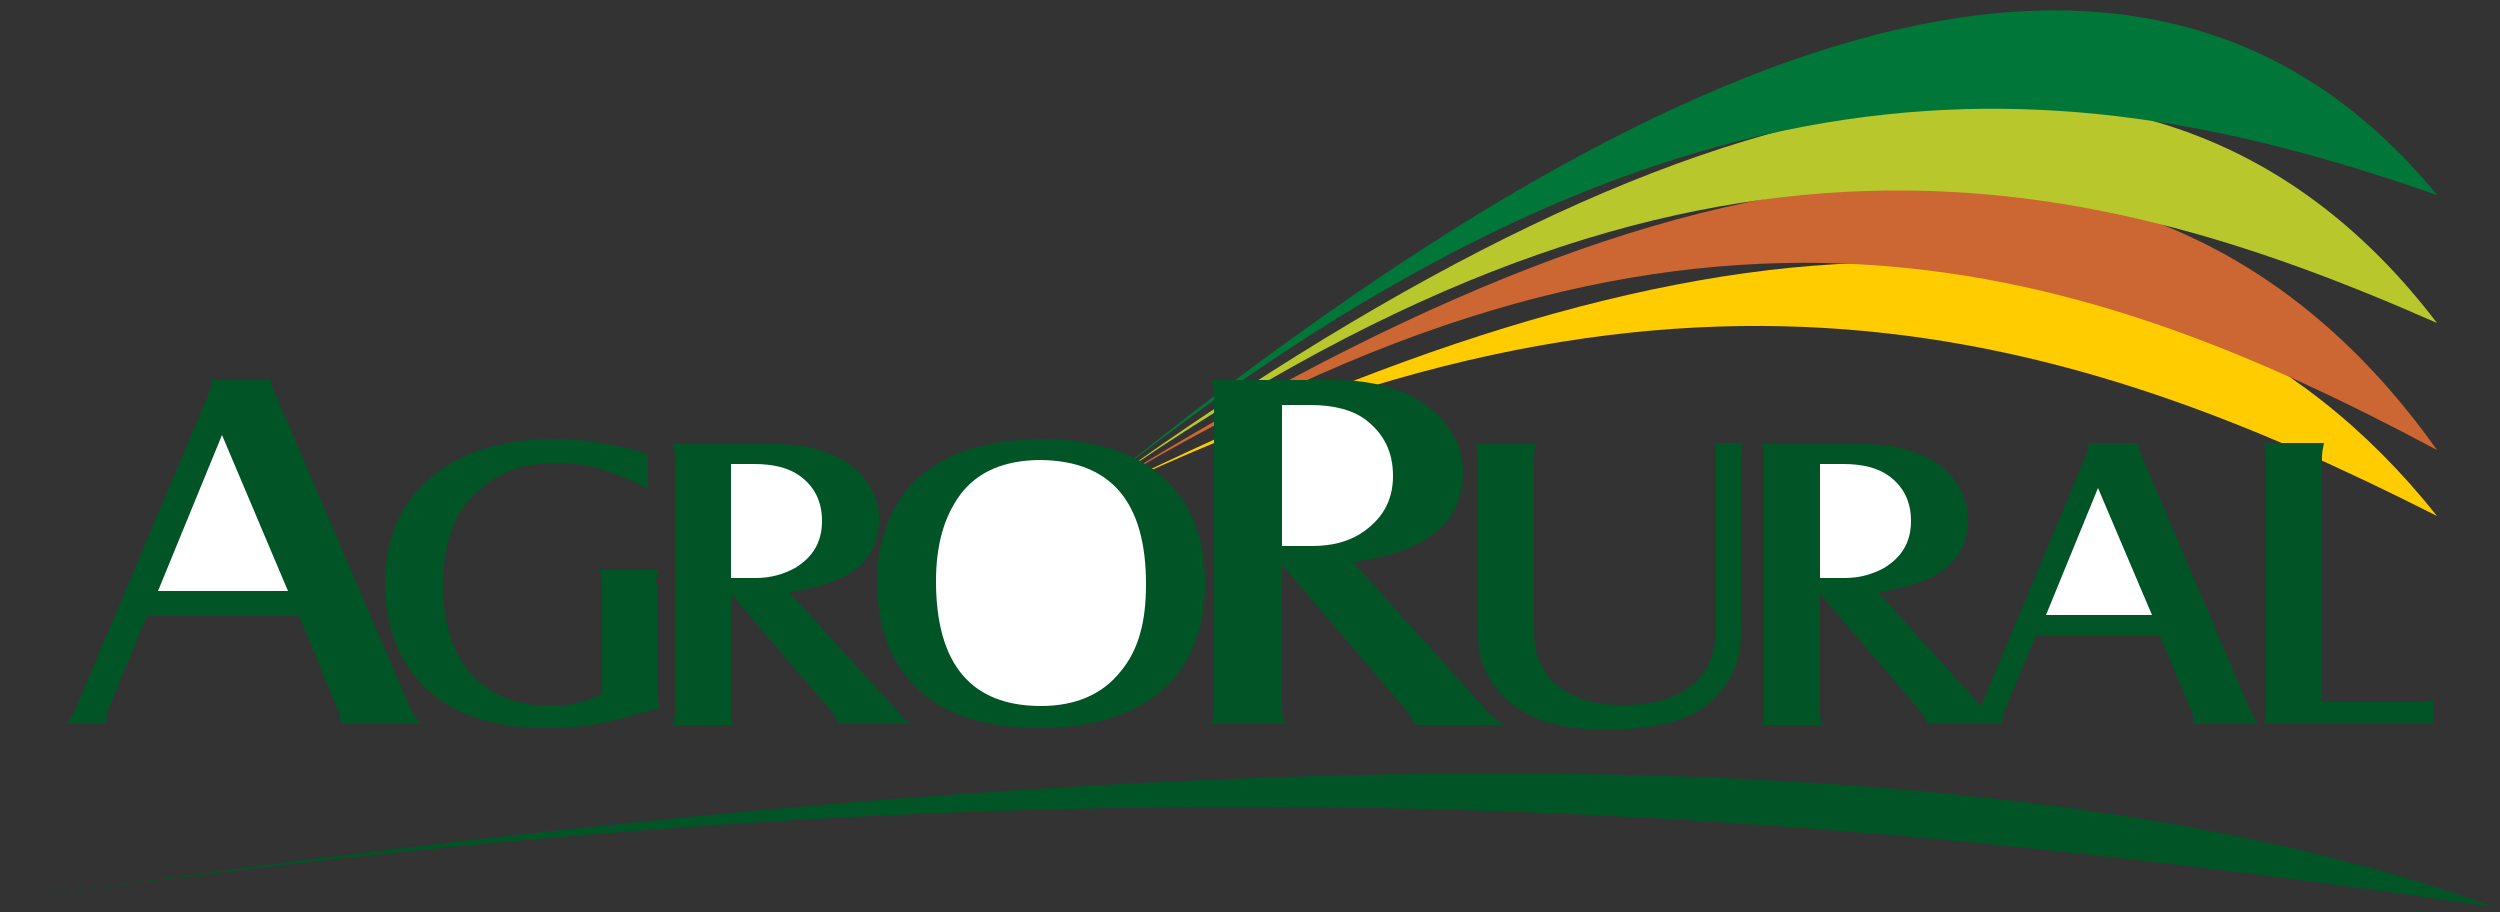<?xml version="1.0" encoding="utf-8"?>
<!-- Generator: Adobe Illustrator 22.0.1, SVG Export Plug-In . SVG Version: 6.00 Build 0)  -->
<svg version="1.1" xmlns="http://www.w3.org/2000/svg" xmlns:xlink="http://www.w3.org/1999/xlink" x="0px" y="0px"
	 viewBox="0 0 250 91.2" style="enable-background:new 0 0 250 91.2;" xml:space="preserve">
<rect x="0" y="0" width="250" height="91.2" fill="#333333" stroke="none"/>
<style type="text/css">
	.st0{fill-rule:evenodd;clip-rule:evenodd;fill:#FFCC00;}
	.st1{fill-rule:evenodd;clip-rule:evenodd;fill:#CC6633;}
	.st2{fill-rule:evenodd;clip-rule:evenodd;fill:#B7C72C;}
	.st3{fill-rule:evenodd;clip-rule:evenodd;fill:#007739;}
	.st4{fill-rule:evenodd;clip-rule:evenodd;fill:#005425;}
	.st5{fill:#005425;}
	.st6{fill:#FFFFFF;}
</style>
<g id="espigas">
	<path class="st0" d="M243.7,51.6c-36.5-18.5-76-30.9-135.9-1.1C168.2,19.9,215.5,16.1,243.7,51.6z"/>
	<path class="st1" d="M243.7,45c-36.5-19.5-76-32-135.9,5.4C168.2,12,215.5,5.3,243.7,45z"/>
	<path class="st2" d="M243.7,32.3c-36.5-16.1-76-24.9-135.9,18.1C168.2,6.4,215.5-4.7,243.7,32.3z"/>
	<path class="st3" d="M243.7,19.5c-36.5-12.7-76-17.7-135.9,30.9C168.2,0.7,215.5-14.9,243.7,19.5z"/>
</g>
<g id="base">
	<path class="st4" d="M249.4,90.7C182.5,81,110.3,74.4,0.5,90.1C111.3,74,197.9,72,249.4,90.7z"/>
</g>
<g id="name">
	<path class="st5" d="M241.6,70.2h-9.4V45.7c0-0.5,0.1-0.9,0.2-1.4h-6c0.1,0.4,0.2,0.9,0.2,1.4v25.4c0,0.5-0.1,0.9-0.2,1.3h16.9V70
		C242.8,70.1,242.3,70.1,241.6,70.2z"/>
	<path class="st5" d="M65.6,58.4c0-0.5,0.1-0.9,0.2-1.4H60c0.1,0.4,0.2,0.9,0.2,1.4v11c-1.6,0.8-3.4,1.2-5.1,1.2
		c-3.1,0-5.5-0.9-7.4-2.6c-2.2-2.1-3.4-5.2-3.4-9.4c0-2,0.3-3.9,0.9-5.6c0.4-1.4,1.3-2.7,2.6-3.9c2-1.9,4.6-2.8,7.9-2.8
		c3,0,6,0.9,9.1,2.6v-3.5c-3.3-1-6.4-1.5-9.3-1.5c-4.8,0-8.7,1.1-11.6,3.2c-3.6,2.6-5.4,6.4-5.4,11.3c0,2.8,0.6,5.2,1.7,7.3
		c1.3,2.4,3.3,4.3,5.9,5.5c2.2,1,5,1.6,8.5,1.6c1.9,0,3.6-0.1,4.9-0.4c1.4-0.2,3.6-0.8,6.5-1.6c-0.2-0.5-0.3-1.1-0.3-1.7V58.4z"/>
	<path class="st5" d="M27.4,39.1c-0.2-0.4-0.3-0.8-0.3-1.1h-5.9c0,0.4-0.1,0.8-0.3,1.3L7.5,71c-0.2,0.5-0.5,0.9-0.8,1.4h3.9
		c0-0.5,0.1-1,0.2-1.4l3.9-9.4h15.2l3.9,9.4c0.2,0.5,0.3,1,0.3,1.4h8c-0.5-0.6-0.8-1-1-1.4L27.4,39.1z"/>
	<polygon class="st6" points="15.8,59.1 22.2,43.5 28.8,59.1 	"/>
	<path class="st5" d="M148.7,71.1l-13.4-14.9c1.9-0.3,3.4-0.6,4.5-1c4.3-1.4,6.5-4,6.5-7.9c0-1.7-0.5-3.3-1.5-4.6
		c-0.9-1.3-2.3-2.4-3.9-3.2c-2.1-1-4.6-1.5-7.4-1.5h-12.4c0.2,0.5,0.3,1.1,0.3,1.6v31.1c0,0.7-0.1,1.2-0.3,1.7h7.4
		c-0.2-0.5-0.3-1.1-0.3-1.7V56.5l12.4,14.5c0.4,0.5,0.7,1,0.9,1.5h8.9C149.8,72.1,149.2,71.7,148.7,71.1z"/>
	<path class="st6" d="M128.2,54.5v-14h2.8c2.4,0,4.3,0.5,5.6,1.5c1.8,1.4,2.7,3.2,2.7,5.6c0,2.5-1.1,4.4-3.3,5.8
		c-1.3,0.8-2.9,1.2-4.8,1.2H128.2z"/>
	<path class="st5" d="M78.9,59.2c1.5-0.2,2.7-0.5,3.7-0.8c3.5-1.1,5.3-3.3,5.3-6.4c0-1.4-0.4-2.7-1.2-3.8c-0.8-1.1-1.8-2-3.2-2.6
		c-1.7-0.8-3.8-1.2-6.1-1.2H67.3c0.1,0.4,0.2,0.9,0.2,1.3v25.4c0,0.5-0.1,1-0.2,1.4h6c-0.1-0.4-0.2-0.9-0.2-1.4V59.4l10.1,11.8
		c0.3,0.4,0.5,0.8,0.7,1.2h7.3c-0.4-0.2-0.9-0.6-1.3-1.1L78.9,59.2z"/>
	<path class="st6" d="M73.1,57.8V46.4h2.3c2,0,3.5,0.4,4.6,1.2c1.5,1.1,2.2,2.6,2.2,4.5c0,2.1-0.9,3.6-2.7,4.7c-1.1,0.6-2.4,1-3.9,1
		H73.1z"/>
	<path class="st5" d="M115.8,47.3c-2.9-2.3-6.8-3.4-11.7-3.4c-7,0.1-11.8,2.2-14.4,6.5c-1.3,2.2-2,4.8-2,7.7c0,4.7,1.4,8.3,4.2,10.9
		c2.7,2.6,6.8,3.8,12.1,3.8c5.1,0,9.1-1.2,12-3.6c3-2.5,4.5-6.2,4.5-10.9C120.5,53.5,118.9,49.8,115.8,47.3z"/>
	<path class="st6" d="M114,63.4c-0.4,1.4-1,2.6-1.9,3.7c-1.8,2.3-4.5,3.5-8,3.5c-7,0-10.5-4.2-10.5-12.5c0-3.6,0.8-6.4,2.4-8.6
		c1.7-2.3,4.4-3.5,8.1-3.5c7,0.1,10.5,4.2,10.5,12.4C114.6,60.4,114.4,62,114,63.4z"/>
	<path class="st5" d="M171.6,45.7v17.1c0,2.5-0.8,4.4-2.4,5.7c-1.6,1.3-3.9,2-6.9,2c-3.5,0-5.9-1-7.5-2.9c-0.9-1.2-1.4-2.6-1.4-4.2
		V45.7c0-0.5,0.1-0.9,0.2-1.3h-6c0.1,0.4,0.2,0.9,0.2,1.4v17.7c0,1.7,0.4,3.2,1.3,4.6c0.9,1.4,2.1,2.5,3.6,3.3c1.9,1,4.6,1.6,8,1.6
		c2.4,0,4.5-0.3,6.5-0.8c2.1-0.6,3.7-1.6,5-3.2c1.3-1.6,1.9-3.5,1.9-5.7V45.7c0-0.5,0.1-1,0.2-1.4h-2.9
		C171.5,44.7,171.6,45.1,171.6,45.7z"/>
	<path class="st5" d="M214,45.2c-0.1-0.3-0.2-0.6-0.2-0.9h-4.9c0,0.3-0.1,0.7-0.2,1l-10.6,25.3l-10.3-11.4c1.5-0.2,2.7-0.5,3.7-0.8
		c3.5-1.1,5.3-3.3,5.3-6.4c0-1.4-0.4-2.7-1.2-3.8c-0.8-1.1-1.8-2-3.2-2.6c-1.7-0.8-3.8-1.2-6.1-1.2h-10.1c0.1,0.4,0.2,0.9,0.2,1.3
		v25.4c0,0.5-0.1,1-0.2,1.4h6c-0.1-0.4-0.2-0.9-0.2-1.4V59.4l10.1,11.8c0.3,0.4,0.5,0.8,0.7,1.2h4.3h2.9h0.2c0-0.4,0.1-0.8,0.2-1.2
		l3.2-7.6h12.4l3.2,7.6c0.2,0.4,0.2,0.8,0.2,1.2h6.5c-0.4-0.4-0.6-0.8-0.8-1.2L214,45.2z"/>
	<path class="st6" d="M182,57.8V46.4h2.3c2,0,3.5,0.4,4.6,1.2c1.5,1.1,2.2,2.6,2.2,4.5c0,2.1-0.9,3.6-2.7,4.7c-1.1,0.6-2.4,1-3.9,1
		H182z"/>
	<polygon class="st6" points="204.6,61.5 209.8,48.8 215.2,61.5 	"/>
</g>
</svg>
